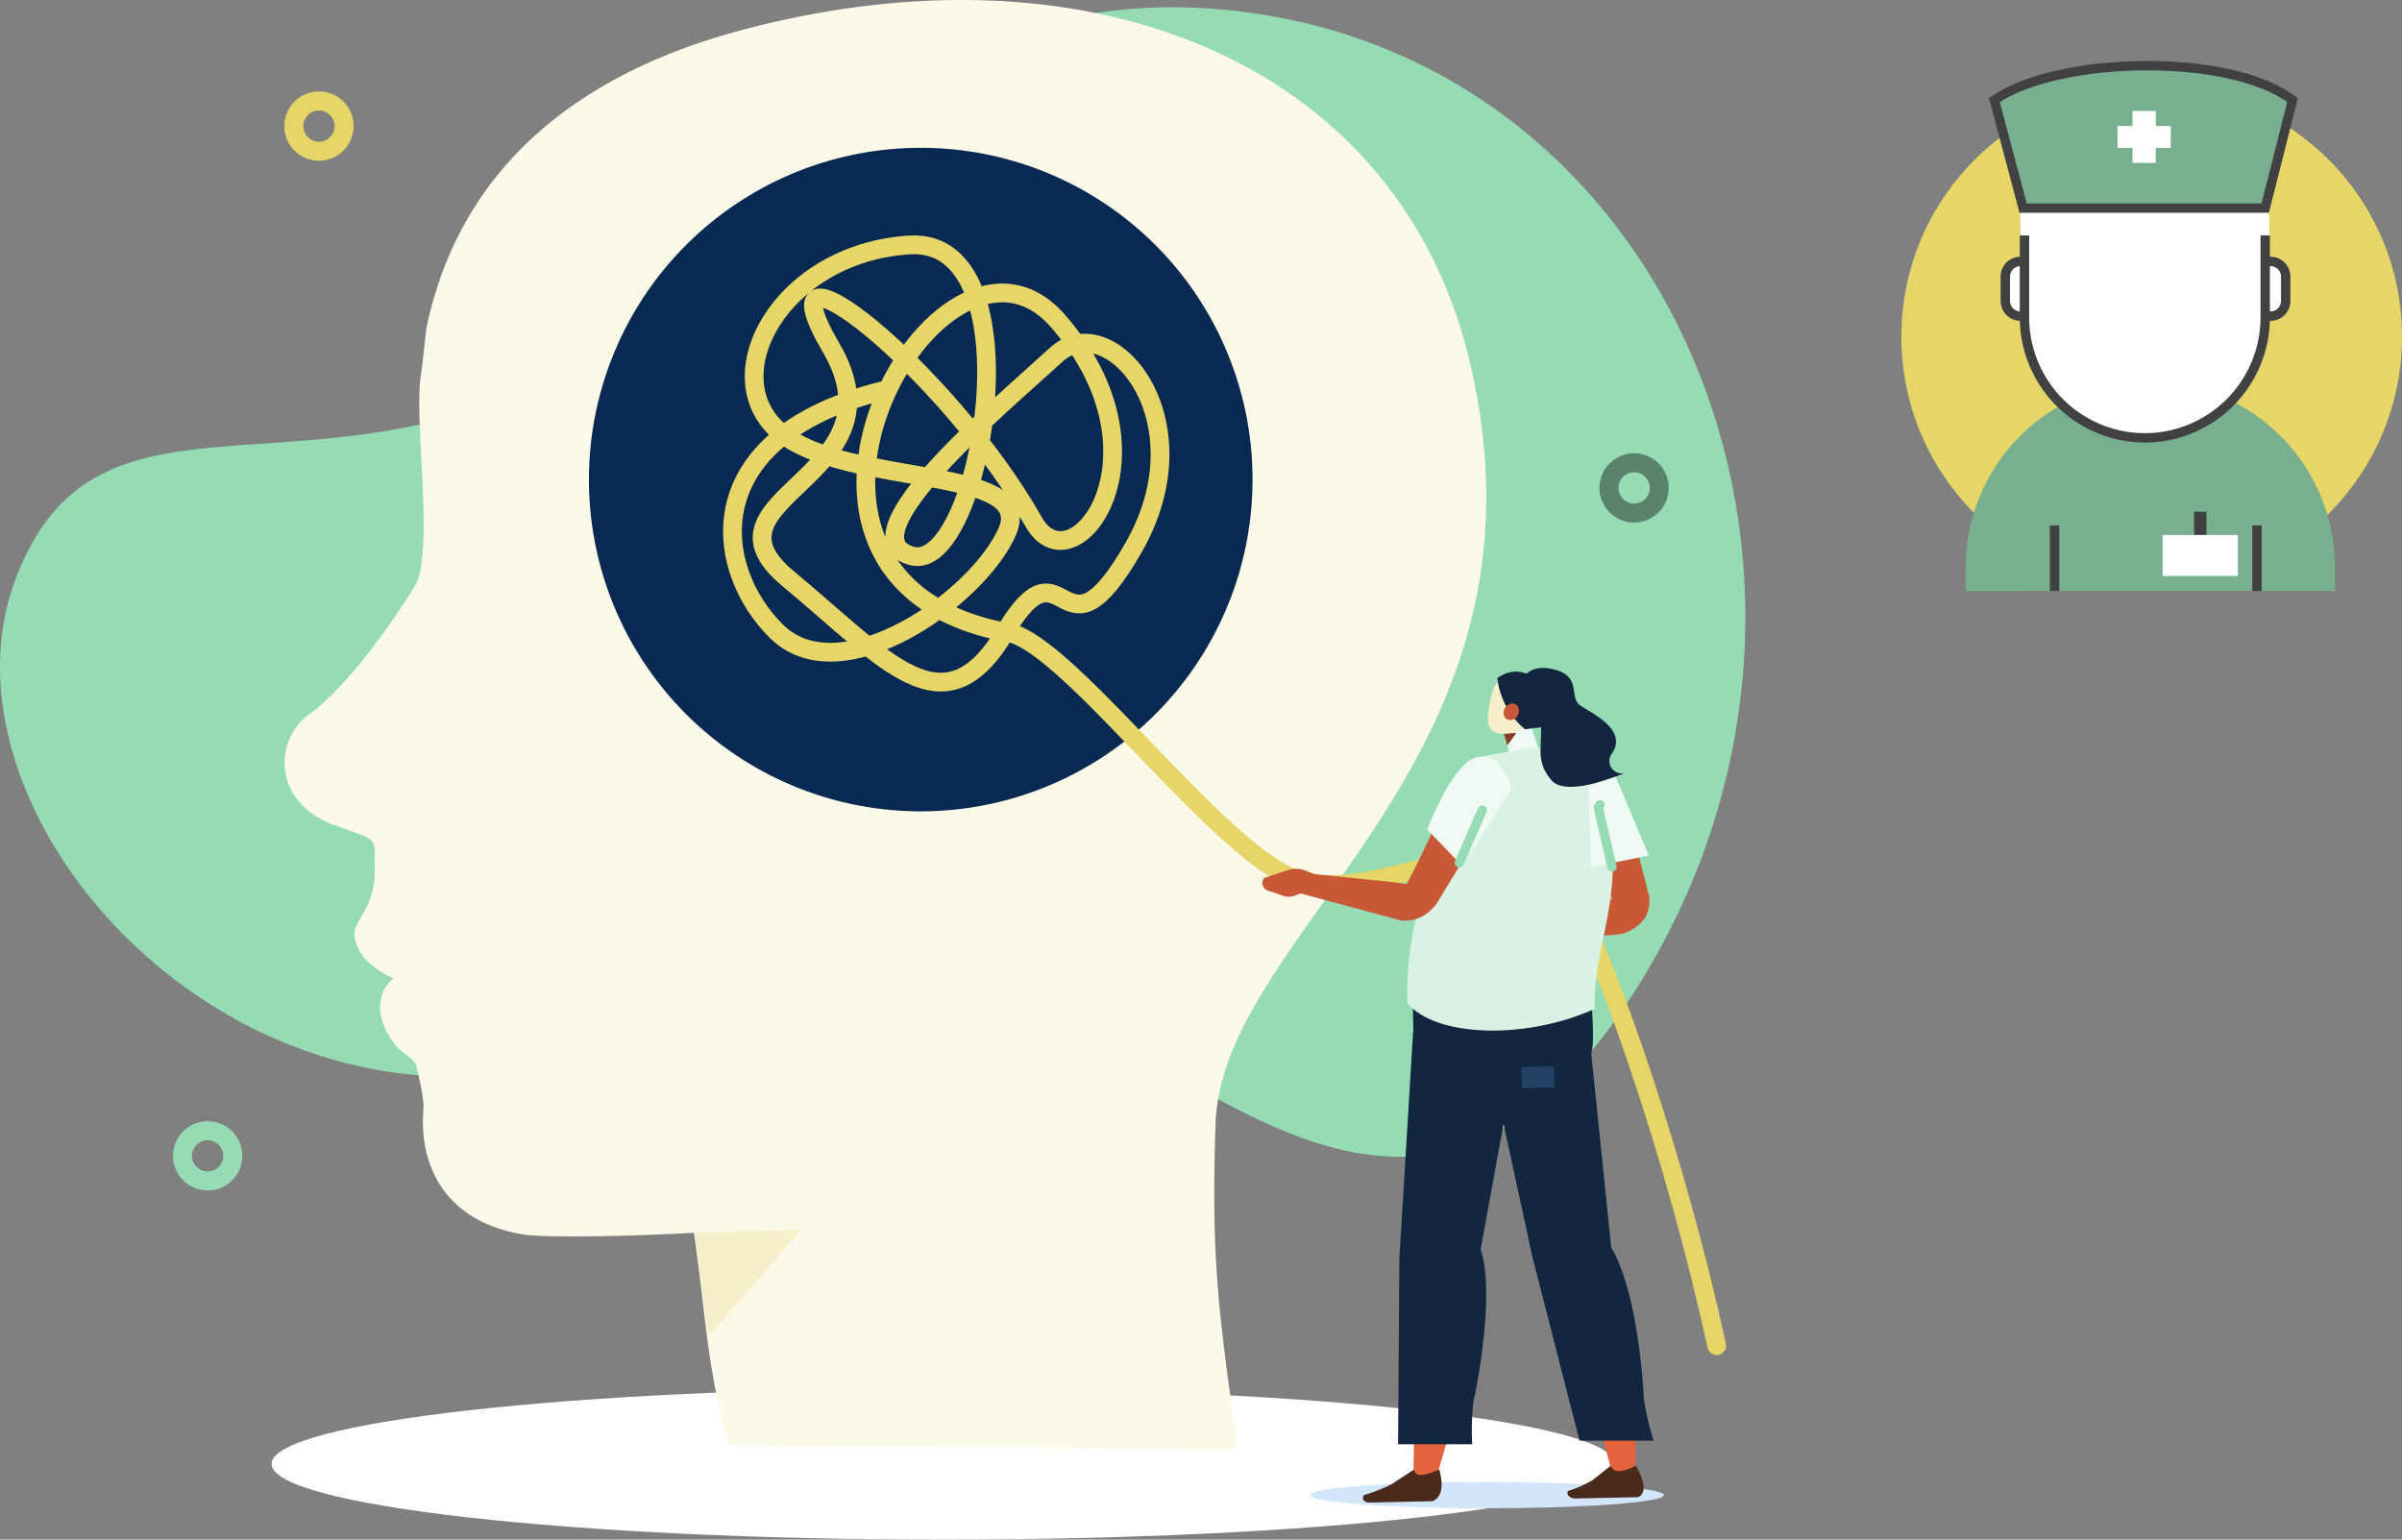 <svg xmlns="http://www.w3.org/2000/svg" xmlns:xlink="http://www.w3.org/1999/xlink" width="256.052" height="164.14" viewBox="0 0 256.052 164.14">
  <rect x="0" y="0" width="256.052" height="164.14" fill="#808080" stroke="none"/>
  <defs>
    <clipPath id="clip-path">
      <rect id="Rectángulo_401217" data-name="Rectángulo 401217" width="186.052" height="164.14" fill="#95dbb3"/>
    </clipPath>
  </defs>
  <g id="_15" data-name="15" transform="translate(-530.948 -434)">
    <g id="Grupo_1098977" data-name="Grupo 1098977" transform="translate(530.948 434)">
      <g id="Grupo_1098976" data-name="Grupo 1098976" clip-path="url(#clip-path)">
        <path id="Trazado_874088" data-name="Trazado 874088" d="M174.282,108.05C201.971,64.6,178.31,7.055,129.346,3.333,114.587,2.21,99.192,6.466,85.974,21.539,45.3,67.916,12.7,35.131,1.688,64.049s33.848,73.4,77.185,42.876c31.676-22.312,63.779,50.762,95.409,1.125" transform="translate(0 -2.394)" fill="#95dbb3"/>
        <path id="Trazado_874089" data-name="Trazado 874089" d="M262.371,617.256c0,4.458-32.061,8.072-71.611,8.072s-71.611-3.614-71.611-8.072,32.061-8.072,71.611-8.072,71.611,3.614,71.611,8.072" transform="translate(-90.202 -461.188)" fill="#fff" fill-rule="evenodd"/>
        <path id="Trazado_874090" data-name="Trazado 874090" d="M172.212,154.09l54.271.371c-1.978-14.588-2.843-19.78-2.324-34.993,1.084-20.715,36.949-38.5,27.147-80.645C243.886,6.916,211.053-6.813,173.5,3.244,156.473,7.8,143.653,17.67,140.04,34.924c-.077.366-.5,4.557-.573,4.931-.874,4.5,1.5,19.138-.7,22.66-5.326,8.54-9.618,12.521-11.1,13.531-3.94,2.695-4.078,9.435,2.375,11.854,5.038,1.889,4.441,1.065,4.464,4.854a8.336,8.336,0,0,1-1.279,4.707c-.883,1.645-1.242,1.9-.418,3.743.843,1.883,3.7,3.106,3.7,3.106s-3.267,2.3.075,6.95c.736,1.024,2.183,1.575,2.375,2.39,1.026,4.346.713,4.168.694,5.8-.023,2.095.289,10.359,10.623,12.15,1.929.335,10.094.277,18.281-.171,1.446,10.547,1.32,13.689,3.652,22.659" transform="translate(-94.57 0)" fill="#fcf9e8"/>
        <circle id="Elipse_11484" data-name="Elipse 11484" cx="2.68" cy="2.68" r="2.68" transform="translate(31.322 10.765)" fill="none" stroke="#e6d567" stroke-linecap="round" stroke-linejoin="round" stroke-width="2.027"/>
        <circle id="Elipse_11485" data-name="Elipse 11485" cx="2.68" cy="2.68" r="2.68" transform="translate(171.513 49.336)" fill="none" stroke="#59836b" stroke-linecap="round" stroke-linejoin="round" stroke-width="2.027"/>
        <circle id="Elipse_11486" data-name="Elipse 11486" cx="2.68" cy="2.68" r="2.68" transform="translate(19.454 120.543)" fill="none" stroke="#95dbb3" stroke-linecap="round" stroke-linejoin="round" stroke-width="2.027"/>
        <path id="Trazado_874091" data-name="Trazado 874091" d="M329.151,100.235a35.37,35.37,0,1,1-35.37-35.37,35.37,35.37,0,0,1,35.37,35.37" transform="translate(-195.632 -49.107)" fill="#082952"/>
        <path id="Trazado_874092" data-name="Trazado 874092" d="M350.47,148.706c-30.3-5.839-6.854-47.56,5.651-33.153s1.562,28.751-2.607,21.4c-9.316-16.434-29.759-32.5-21.593-18.564S316.865,134.316,327.335,143s16.622,16.664,23.135,5.709,5.824,4.709,13.685-9-2.543-25.821-8.263-20.549-22.736,19.383-15.377,21.421,13.584-34.012-.23-33.153-20.906,14.165-13.718,20.023,27.223,3.387,24.146,10.505-17.673,17.427-24.559,10.717S317.441,127.8,337.729,122.9" transform="translate(-243.327 -81.315)" fill="none" stroke="#e6d567" stroke-linecap="round" stroke-linejoin="round" stroke-width="2"/>
        <path id="Trazado_874093" data-name="Trazado 874093" d="M441.027,277.395c5.855.348,21.169,21.477,29.9,25.876,9.579,4.826,25.1-9.519,31.37,3.956,3.38,7.26,10.137,25.838,14.588,46.236" transform="translate(-333.883 -210.004)" fill="none" stroke="#e6d567" stroke-linecap="round" stroke-linejoin="round" stroke-width="2"/>
        <path id="Trazado_874094" data-name="Trazado 874094" d="M695.79,344.34a1.591,1.591,0,0,0-2.468,1.667c1.23,4.7,3.306,11.777,4.637,11.74h.879a1.729,1.729,0,0,0,1.7-2.141l-2.077-8.09A4.223,4.223,0,0,0,696.742,345Z" transform="translate(-524.845 -260.465)" fill="#c95836" fill-rule="evenodd"/>
        <path id="Trazado_874095" data-name="Trazado 874095" d="M678.08,392.078c.348,2.047-.588,3.6-2.888,4.321l-11.673,1.159.725-2.361,8.548-2.279Z" transform="translate(-502.323 -296.826)" fill="#c95836" fill-rule="evenodd"/>
        <path id="Trazado_874096" data-name="Trazado 874096" d="M574.819,651.723c.015.776,8.473,1.4,18.891,1.4s18.851-.629,18.836-1.4-8.473-1.4-18.891-1.4-18.851.629-18.836,1.4" transform="translate(-435.172 -492.329)" fill="#d2e6fa" fill-rule="evenodd"/>
        <path id="Trazado_874097" data-name="Trazado 874097" d="M671.4,501.922s.685-17.069-3.352-23.822l-1.989-17.546-9.457-4.865,12.349,46.367Z" transform="translate(-497.09 -344.983)" fill="#e3633d" fill-rule="evenodd"/>
        <path id="Trazado_874098" data-name="Trazado 874098" d="M692.4,643.234l-1.971,1.56a13.068,13.068,0,0,1-2.6,1.135c-.177.479.3.731.686.794l6.765-.142s1.53-.325-.189-3.344c-1.175.545-2.271.935-2.695,0" transform="translate(-520.702 -486.966)" fill="#4a2a1a" fill-rule="evenodd"/>
        <path id="Trazado_874099" data-name="Trazado 874099" d="M654.847,462.646l4.247,19.609,5.039,19.658h7.9a29.167,29.167,0,0,1-1.052-4.5c-.01-1.085-.641-11.372-3.47-16.1L665.33,460.1Z" transform="translate(-495.757 -348.322)" fill="#12263f" fill-rule="evenodd"/>
        <path id="Trazado_874100" data-name="Trazado 874100" d="M622.675,500.012s5.525-17.217,3.4-24.03l5.832-23.357-10.922.751-.8,46.771Z" transform="translate(-469.518 -342.664)" fill="#e3633d" fill-rule="evenodd"/>
        <path id="Trazado_874101" data-name="Trazado 874101" d="M659.3,311.032l.826,3.862a1.347,1.347,0,0,0,.888,1,1.274,1.274,0,0,0,1.278-.276l.323-.3a1.673,1.673,0,0,0,.435-1.738l-1.456-4.5Z" transform="translate(-499.126 -233.984)" fill="#effaf4" fill-rule="evenodd"/>
        <path id="Trazado_874102" data-name="Trazado 874102" d="M659.915,321.71l.367,1.248.956-1.327Z" transform="translate(-499.594 -243.494)" fill="#873b24" fill-rule="evenodd"/>
        <path id="Trazado_874103" data-name="Trazado 874103" d="M657.754,300.582a1.165,1.165,0,0,0-.817-1.4l-2.1-.578a1.177,1.177,0,0,0-1.372.8,12.216,12.216,0,0,0-.609,3.3,1.414,1.414,0,0,0,.9,1.474c.645.177,2.735.09,3.214-1.02a16.328,16.328,0,0,0,.787-2.571" transform="translate(-494.245 -226.03)" fill="#f6f0ca" fill-rule="evenodd"/>
        <path id="Trazado_874104" data-name="Trazado 874104" d="M662.907,300.48s-.272-3.229-1.125-4.234c-1.147-1.351-2.776-2.2-4.757-.848a8.31,8.31,0,0,0,2.95,5.471Z" transform="translate(-497.407 -223.115)" fill="#12263f" fill-rule="evenodd"/>
        <path id="Trazado_874105" data-name="Trazado 874105" d="M661.208,310.042a.844.844,0,0,1-1.156.318.88.88,0,0,1-.114-1.214.844.844,0,0,1,1.156-.318.879.879,0,0,1,.114,1.214" transform="translate(-499.47 -233.709)" fill="#c95836" fill-rule="evenodd"/>
        <path id="Trazado_874106" data-name="Trazado 874106" d="M636.168,405.394l-14.728,1.124c-2.382.881-1.149,14.714-1.149,14.714l9.708.449c4.624-.073,9.042.942,9.157-3.745.211-8.6-2.987-12.542-2.987-12.542" transform="translate(-469.355 -306.907)" fill="#12263f" fill-rule="evenodd"/>
        <path id="Trazado_874107" data-name="Trazado 874107" d="M625.141,329.049l5.35-.955,1.485-.03,3.966,1.118c1.969.827,3.36,2.213,2.794,4.254l.617,7.813c-.154,5.338-2.069,9.655-1.926,14.678-7.744,3.443-17.158,2.873-19.968-.644-.37-10.05,4.308-19.551,7.682-26.234" transform="translate(-467.437 -248.364)" fill="#daf2e4" fill-rule="evenodd"/>
        <path id="Trazado_874108" data-name="Trazado 874108" d="M677.95,303.354a1.357,1.357,0,0,1,.229-1.092c1.768-2.59-2.2-4.329-3.364-5.144-1.22-.851.1-2.94-2.469-3.744s-3.337.541-3.46.5a12.227,12.227,0,0,0,.4,2.449s1.279.385,1.351,2.92-.549,3.863,1.088,5.827,7.744-.716,7.744-.716a1.351,1.351,0,0,1-1.52-1" transform="translate(-506.359 -221.907)" fill="#12263f" fill-rule="evenodd"/>
        <path id="Trazado_874109" data-name="Trazado 874109" d="M603.48,644.893l-2.414,1.574a17.475,17.475,0,0,1-2.917,1.145c-.312.483.092.737.46.8l6.805-.143s1.622-.328.759-3.372c-1.329.549-2.536.943-2.694,0" transform="translate(-452.749 -488.222)" fill="#4a2a1a" fill-rule="evenodd"/>
        <line id="Línea_575" data-name="Línea 575" x1="3.444" y2="0.113" transform="translate(162.228 114.781)" fill="none" stroke="#244165" stroke-miterlimit="10" stroke-width="2.263"/>
        <path id="Trazado_874110" data-name="Trazado 874110" d="M615.062,452.573l-1.47,24.194-.138,19.829h7.9a27.348,27.348,0,0,1,.134-4.542c.276-1.094,2.354-11.47.771-16.244l3.547-19.442Z" transform="translate(-464.42 -342.624)" fill="#12263f" fill-rule="evenodd"/>
        <path id="Trazado_874111" data-name="Trazado 874111" d="M621.778,345.838a1.591,1.591,0,0,0-2.917-.6c-2.5,4.16-2.4,4.929-6.142,11.89l1.587.254a1.729,1.729,0,0,0,2.719-.277l4.343-7.134a4.224,4.224,0,0,0,.6-2.988Z" transform="translate(-463.864 -260.799)" fill="#c95836" fill-rule="evenodd"/>
        <path id="Trazado_874112" data-name="Trazado 874112" d="M699.808,340.827l3.529,8.405-6.152,1.254-.307-8.691Z" transform="translate(-527.577 -258.026)" fill="#effaf4" fill-rule="evenodd"/>
        <path id="Trazado_874113" data-name="Trazado 874113" d="M635.212,335.583l-5.254,8.124-3.7-3.851s2.839-7.6,5.559-7.754,3.392,3.481,3.392,3.481" transform="translate(-474.116 -251.417)" fill="#effaf4" fill-rule="evenodd"/>
        <path id="Trazado_874114" data-name="Trazado 874114" d="M702.789,359.763l-1.446-6.27.158-.353" transform="translate(-530.957 -267.348)" fill="none" stroke="#95dbb3" stroke-linecap="round" stroke-linejoin="round" stroke-width="1"/>
        <line id="Línea_576" data-name="Línea 576" y1="5.605" x2="2.444" transform="translate(155.564 86.375)" fill="none" stroke="#95dbb3" stroke-linecap="round" stroke-linejoin="round" stroke-width="1"/>
        <path id="Trazado_874115" data-name="Trazado 874115" d="M583.813,384.991a3.927,3.927,0,0,1-4.3,3.375l-11.327-3.048,1.514-1.951,8.8.894Z" transform="translate(-430.148 -290.231)" fill="#c95836" fill-rule="evenodd"/>
        <path id="Trazado_874116" data-name="Trazado 874116" d="M559.4,383.322l-2,.788a1.835,1.835,0,0,1-1.255.031l-1.659-.556a.853.853,0,0,1-.4-1.355l2.574-.85a2.766,2.766,0,0,1,1.853.084l1.039.4Z" transform="translate(-419.327 -288.634)" fill="#c95836"/>
        <path id="Trazado_874117" data-name="Trazado 874117" d="M304.559,539.954l11.44-.336-9.89,11.374Z" transform="translate(-230.569 -408.523)" fill="#f6f0ca"/>
      </g>
    </g>
    <g id="XMLID_123_" transform="translate(719.933 428.214)">
      <circle id="XMLID_195_" cx="26.684" cy="26.684" r="26.684" transform="translate(13.7 14.993)" fill="#e6d567"/>
      <path id="XMLID_1355_" d="M57.769,58.209V55.585A19.79,19.79,0,0,0,38.085,35.9h0A19.79,19.79,0,0,0,18.4,55.585v2.625Z" transform="translate(2.153 10.589)" fill="#77af8f"/>
      <line id="XMLID_1368_" y2="6.999" transform="translate(30.031 61.799)" fill="none" stroke="#414042" stroke-miterlimit="10" stroke-width="1"/>
      <line id="XMLID_1367_" y2="6.999" transform="translate(51.611 61.799)" fill="none" stroke="#414042" stroke-miterlimit="10" stroke-width="1"/>
      <path id="XMLID_193_" d="M23.633,32.932H22.9a1.618,1.618,0,0,1-1.6-1.6V28.7a1.618,1.618,0,0,1,1.6-1.6h.729Z" transform="translate(3.482 6.557)" fill="#fff"/>
      <path id="XMLID_192_" d="M40.2,32.932h.729a1.618,1.618,0,0,0,1.6-1.6V28.7a1.618,1.618,0,0,0-1.6-1.6H40.2Z" transform="translate(12.14 6.557)" fill="#fff"/>
      <path id="XMLID_191_" d="M23.633,32.932H22.9a1.618,1.618,0,0,1-1.6-1.6V28.7a1.618,1.618,0,0,1,1.6-1.6h.729Z" transform="translate(3.482 6.557)" fill="none" stroke="#414042" stroke-linecap="round" stroke-miterlimit="10" stroke-width="1"/>
      <path id="XMLID_190_" d="M40.2,32.932h.729a1.618,1.618,0,0,0,1.6-1.6V28.7a1.618,1.618,0,0,0-1.6-1.6H40.2Z" transform="translate(12.14 6.557)" fill="none" stroke="#414042" stroke-linecap="round" stroke-miterlimit="10" stroke-width="1"/>
      <path id="XMLID_189_" d="M22.4,27.075V38.3A13.317,13.317,0,0,0,35.669,51.571h0A13.317,13.317,0,0,0,48.938,38.3V27.658A14.2,14.2,0,0,0,34.794,15.7C31.149,15.848,23.712,19.784,22.4,27.075Z" transform="translate(3.986 1.333)" fill="#fff"/>
      <path id="XMLID_120_" d="M22.7,25.2v8.749A12.85,12.85,0,0,0,35.531,46.78h0A12.85,12.85,0,0,0,48.363,33.949V25.2" transform="translate(4.123 5.687)" fill="none" stroke="#414042" stroke-miterlimit="10" stroke-width="1"/>
      <path id="XMLID_113_" d="M49.371,27.971H23.562L20.5,16.452c6.707-4.666,25.08-5.1,31.787,0Z" transform="translate(3.115)" fill="#77af8f"/>
      <path id="XMLID_117_" d="M49.371,27.971H23.562L20.5,16.452c6.707-4.666,25.08-5.1,31.787,0Z" transform="translate(3.115)" fill="none" stroke="#414042" stroke-miterlimit="10" stroke-width="1"/>
      <path id="XMLID_118_" d="M35.187,17.7h-1.6V16.1H31.1v1.6H29.5v2.333h1.6v1.6h2.479v-1.6h1.6Z" transform="translate(7.238 1.518)" fill="#fff"/>
      <rect id="XMLID_122_" width="1.312" height="2.916" transform="translate(44.904 60.341)" fill="#414042"/>
      <rect id="XMLID_121_" width="8.02" height="4.374" transform="translate(41.55 62.82)" fill="#fff"/>
    </g>
  </g>
</svg>
